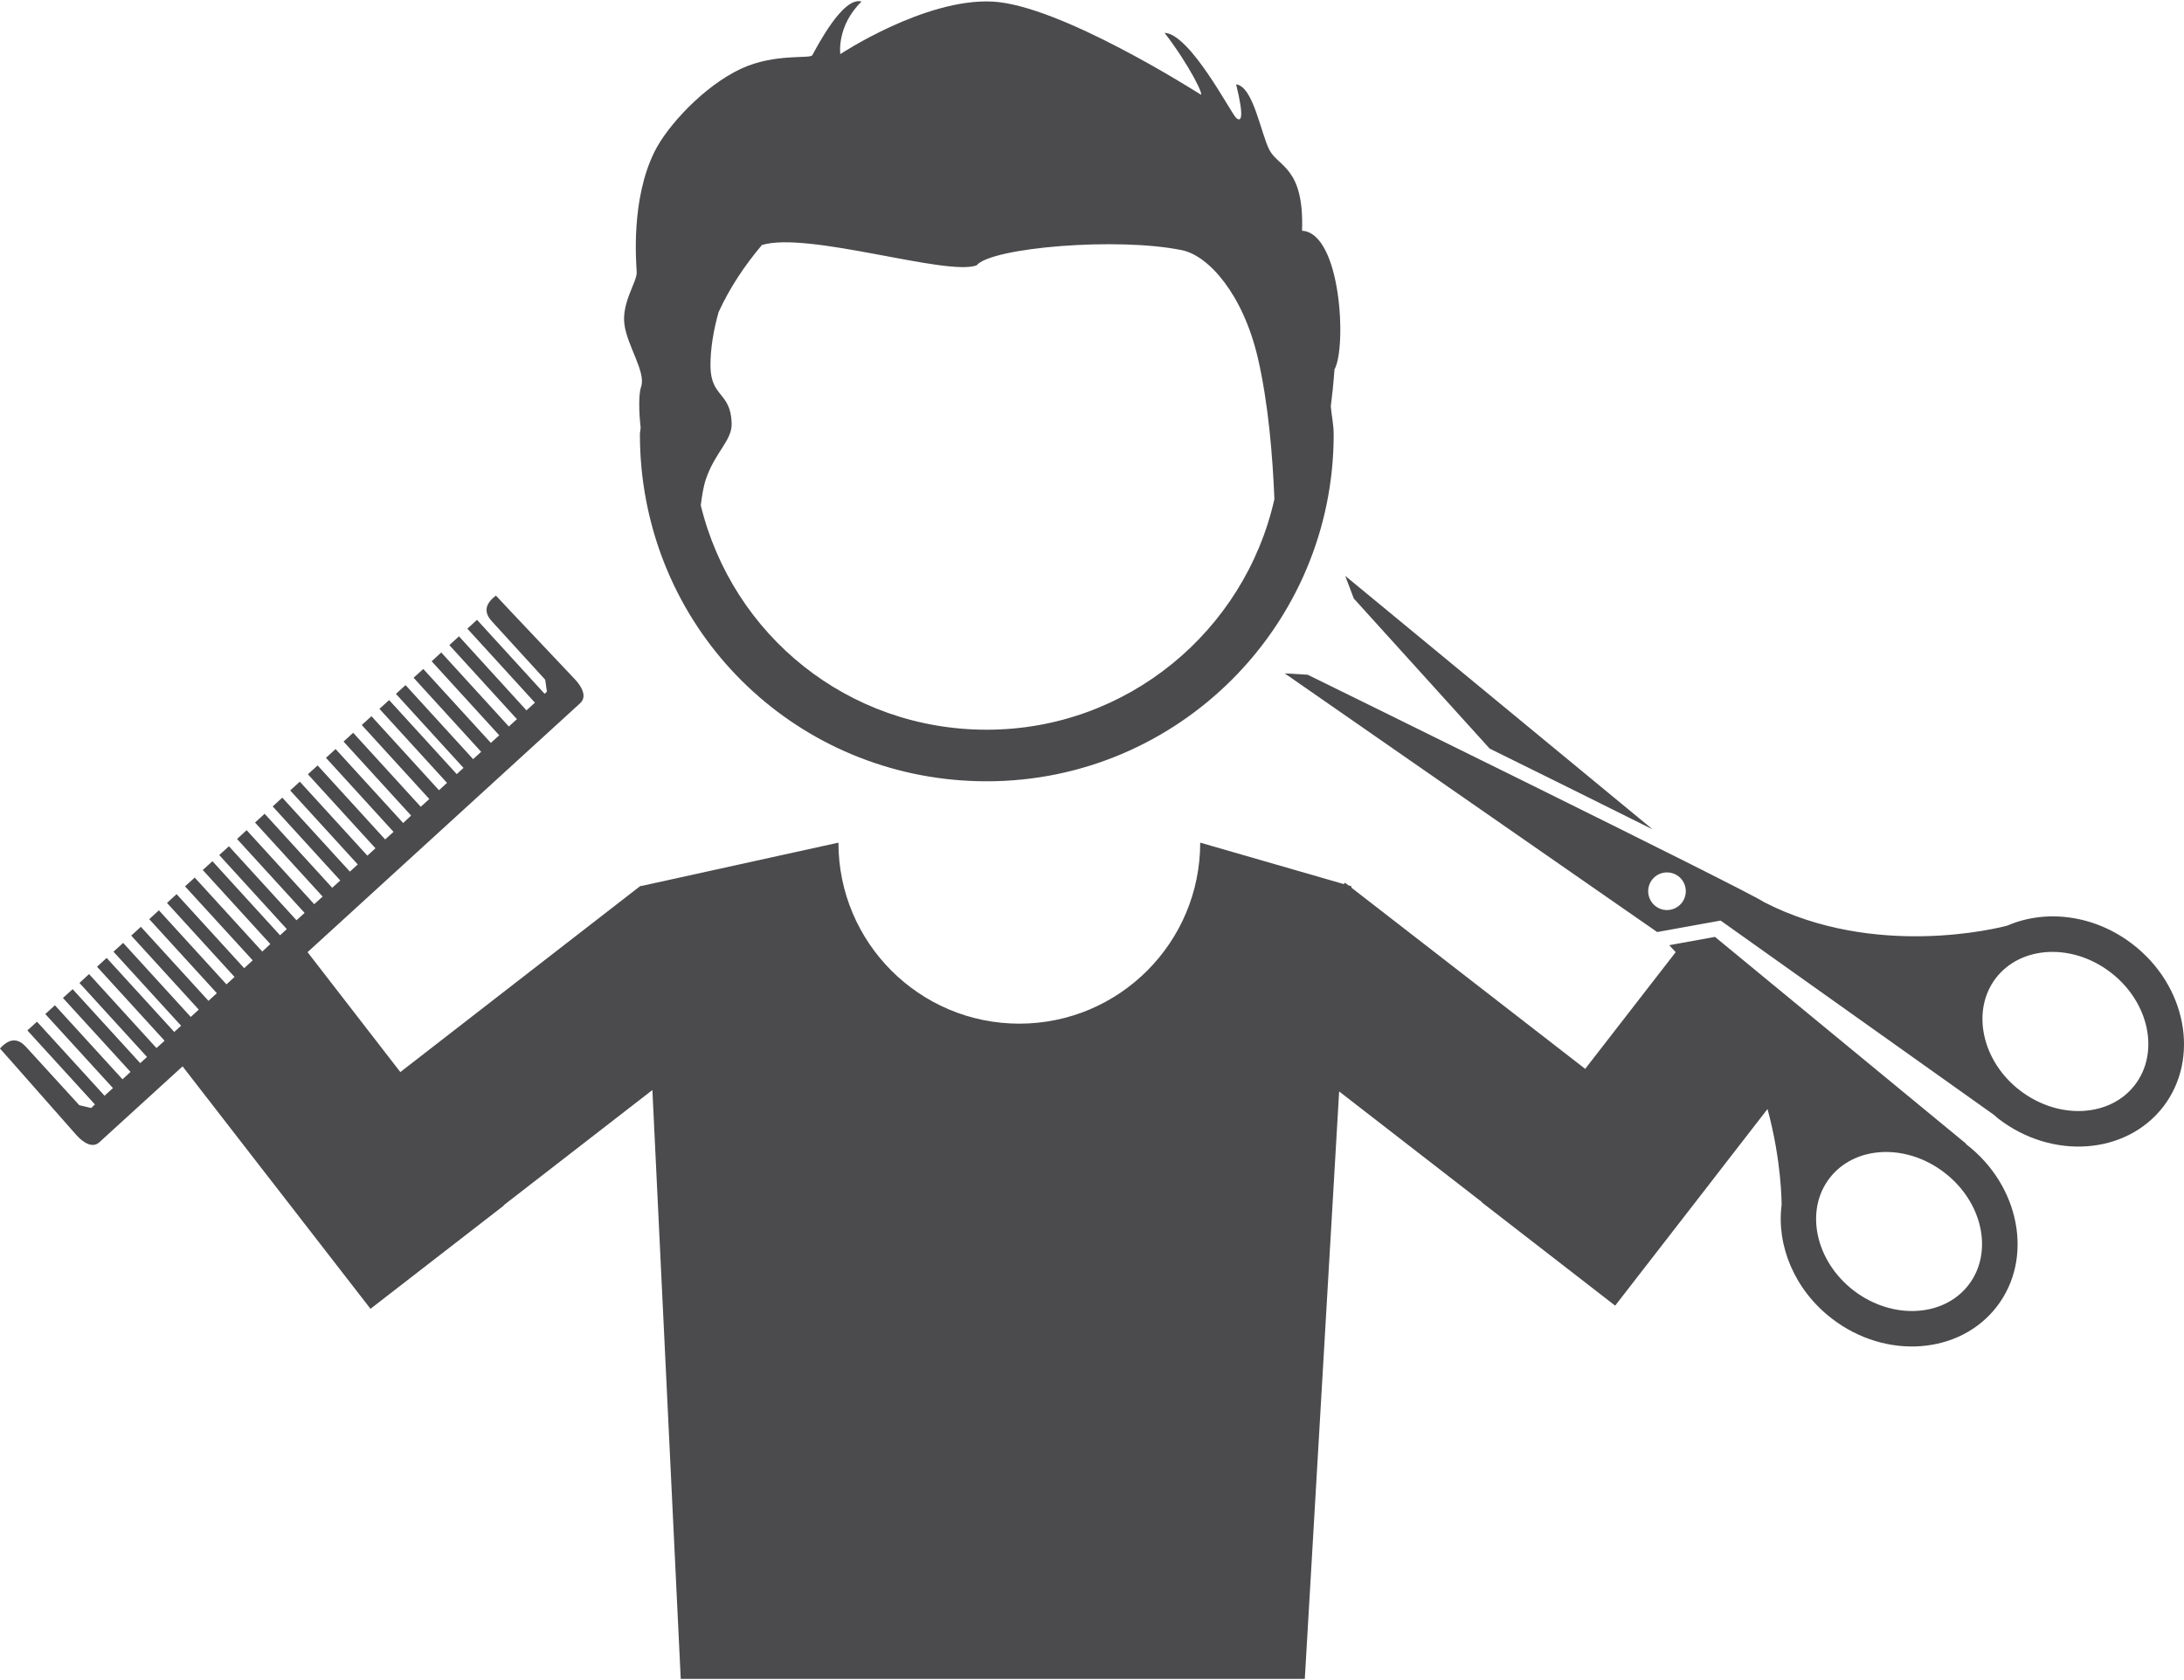 <?xml version="1.0" encoding="UTF-8"?>
<!DOCTYPE svg PUBLIC "-//W3C//DTD SVG 1.1//EN" "http://www.w3.org/Graphics/SVG/1.1/DTD/svg11.dtd">
<!-- Creator: CorelDRAW X7 -->
<svg xmlns="http://www.w3.org/2000/svg" xml:space="preserve" width="65px" height="50px" version="1.1" style="shape-rendering:geometricPrecision; text-rendering:geometricPrecision; image-rendering:optimizeQuality; fill-rule:evenodd; clip-rule:evenodd"
viewBox="0 0 143609 110317"
 xmlns:xlink="http://www.w3.org/1999/xlink">
 <defs>
  <style type="text/css">
   <![CDATA[
    .fil0 {fill:#4B4B4D}
   ]]>
  </style>
 </defs>
 <g id="Layer_x0020_1">
  <g id="_2047511632112">
   <g>
    <g>
     <path class="fil0" d="M97953 49146c3633,1791 7496,3705 10715,5312l-20213 -16670 564 1490c4,-4 4180,4619 8934,9868z"/>
     <path class="fil0" d="M129282 75156c-9,-9 -22,-14 -36,-23 27,0 49,5 49,5l-16527 -13612 -3007 547c154,168 282,308 423,458l-5949 7673 -15375 -11915 0 -92 -203 -62 -221 -172 -71 93 -9445 -2726c0,6575 -5326,11902 -11894,11902 -6570,0 -11895,-5327 -11895,-11902l-12995 2858 -13 -22 -15799 12249 -6101 -7884 17109 -15623 708 -646c60,-55 99,-94 110,-103 463,-426 113,-1067 -313,-1533 -428,-467 -4641,-4898 -5227,-5538 -823,613 -728,1186 -267,1689 461,500 3507,3841 3507,3841l113 787 -152 139 -4445 -4864 -635 580 4443 4866 -556 507 -4438 -4868 -633 577 4442 4868 -531 483 -4444 -4867 -630 580 4443 4866 -551 500 -4443 -4861 -638 577 4443 4869 -527 483 -4445 -4869 -631 578 4443 4868 -447 406 -4443 -4866 -637 577 4442 4866 -527 485 -4441 -4868 -638 578 4443 4868 -565 509 -4442 -4866 -633 578 4442 4866 -522 491 -4443 -4865 -633 577 4443 4869 -551 498 -4442 -4867 -638 582 4443 4866 -532 485 -4442 -4865 -633 577 4443 4866 -518 472 -4445 -4864 -631 578 4443 4868 -529 481 -4443 -4866 -632 577 4444 4866 -551 503 -4445 -4868 -630 578 4442 4863 -534 481 -4442 -4864 -637 578 4442 4868 -445 406 -4443 -4868 -637 577 4442 4868 -529 494 -4442 -4864 -637 578 4449 4864 -560 515 -4445 -4868 -631 578 4443 4868 -533 485 -4443 -4868 -633 582 4445 4868 -551 503 -4445 -4868 -635 577 4443 4869 -529 480 -4443 -4868 -637 578 4445 4868 -448 410 -4447 -4868 -632 578 4442 4867 -533 481 -4434 -4864 -630 582 4442 4868 -448 406 -4442 -4864 -638 578 4443 4864 -527 485 -4445 -4869 -630 578 4446 4868 -551 503 -4442 -4868 -632 573 4442 4869 -251 234 -778 -186c0,0 -3052,-3342 -3508,-3840 -461,-503 -1021,-653 -1707,114 586,644 4615,5239 5044,5711 424,467 1034,873 1495,449 35,-31 324,-300 820,-749l4648 -4238 5549 7161 600 772 6208 8008 8769 -6791 -14 -17 9780 -7576 1865 38719 41035 0 2258 -38627 9392 7276 -13 14 8771 6794 6208 -8007 600 -777 3210 -4145c935,3458 926,6178 926,6315 -340,2663 842,5574 3316,7474 3545,2721 8413,2359 10843,-807 2426,-3153 1517,-7950 -2028,-10671zm163 9251c-1640,2138 -5035,2306 -7553,375 -2518,-1931 -3233,-5252 -1592,-7387 1645,-2147 5031,-2310 7549,-374 2527,1932 3241,5248 1596,7386z"/>
     <path class="fil0" d="M140222 62002c-2526,-1944 -5723,-2306 -8228,-1217 -600,163 -8704,2209 -15998,-1543 -1058,-746 -30011,-14953 -30011,-14953l-1512 -90 24494 17009 4172 -754 17946 12757c106,92 212,185 326,277 3546,2721 8405,2360 10839,-802 2426,-3170 1517,-7963 -2028,-10684zm-29627 -2725c-419,543 -1195,648 -1733,230 -547,-424 -644,-1196 -230,-1738 415,-542 1196,-639 1738,-225 537,415 639,1191 225,1733zm29786 11981c-1641,2139 -5027,2306 -7554,370 -2517,-1931 -3227,-5251 -1591,-7390 1649,-2143 5035,-2311 7549,-375 2522,1932 3240,5252 1596,7395z"/>
     <path class="fil0" d="M42155 25353c-159,450 -155,1570 -31,2668 0,158 -47,306 -47,469 0,732 34,1453 100,2168 1116,11766 10878,20638 22709,20638 12580,0 22810,-10230 22810,-22806 0,-633 -133,-1224 -190,-1843 93,-734 177,-1517 243,-2432 811,-1437 441,-8973 -2134,-9119 150,-4153 -1543,-4189 -2134,-5291 -582,-1107 -1063,-4194 -2200,-4335 551,2240 330,2498 0,2204 -336,-299 -3016,-5518 -4705,-5591 1693,2209 2645,4231 2355,4046 -296,-185 -9232,-5882 -13679,-6101 -4449,-220 -9998,3455 -9998,3455 0,0 -261,-1836 1395,-3455 -1215,-370 -2935,2990 -3237,3528 -145,251 -2465,-141 -4669,880 -2461,1142 -4864,3770 -5697,5446 -1581,3162 -1211,7319 -1180,7939 31,622 -994,1986 -809,3422 181,1422 1433,3151 1098,4110zm4266 6063c615,-1793 1735,-2533 1689,-3676 -70,-2059 -1376,-1671 -1393,-3748 -9,-1129 203,-2379 536,-3550 736,-1607 1717,-3068 2846,-4407 3025,-923 12126,2060 14115,1339 957,-1180 9302,-1874 13526,-995 1737,366 3986,2886 4964,7058 697,2989 984,6526 1094,9310 -1953,8661 -9675,15158 -18917,15158 -9099,0 -16708,-6184 -18802,-14757 82,-639 177,-1249 342,-1732z"/>
    </g>
   </g>
   <g>
   </g>
   <g>
   </g>
   <g>
   </g>
   <g>
   </g>
   <g>
   </g>
   <g>
   </g>
   <g>
   </g>
   <g>
   </g>
   <g>
   </g>
   <g>
   </g>
   <g>
   </g>
   <g>
   </g>
   <g>
   </g>
   <g>
   </g>
   <g>
   </g>
  </g>
 </g>
</svg>
